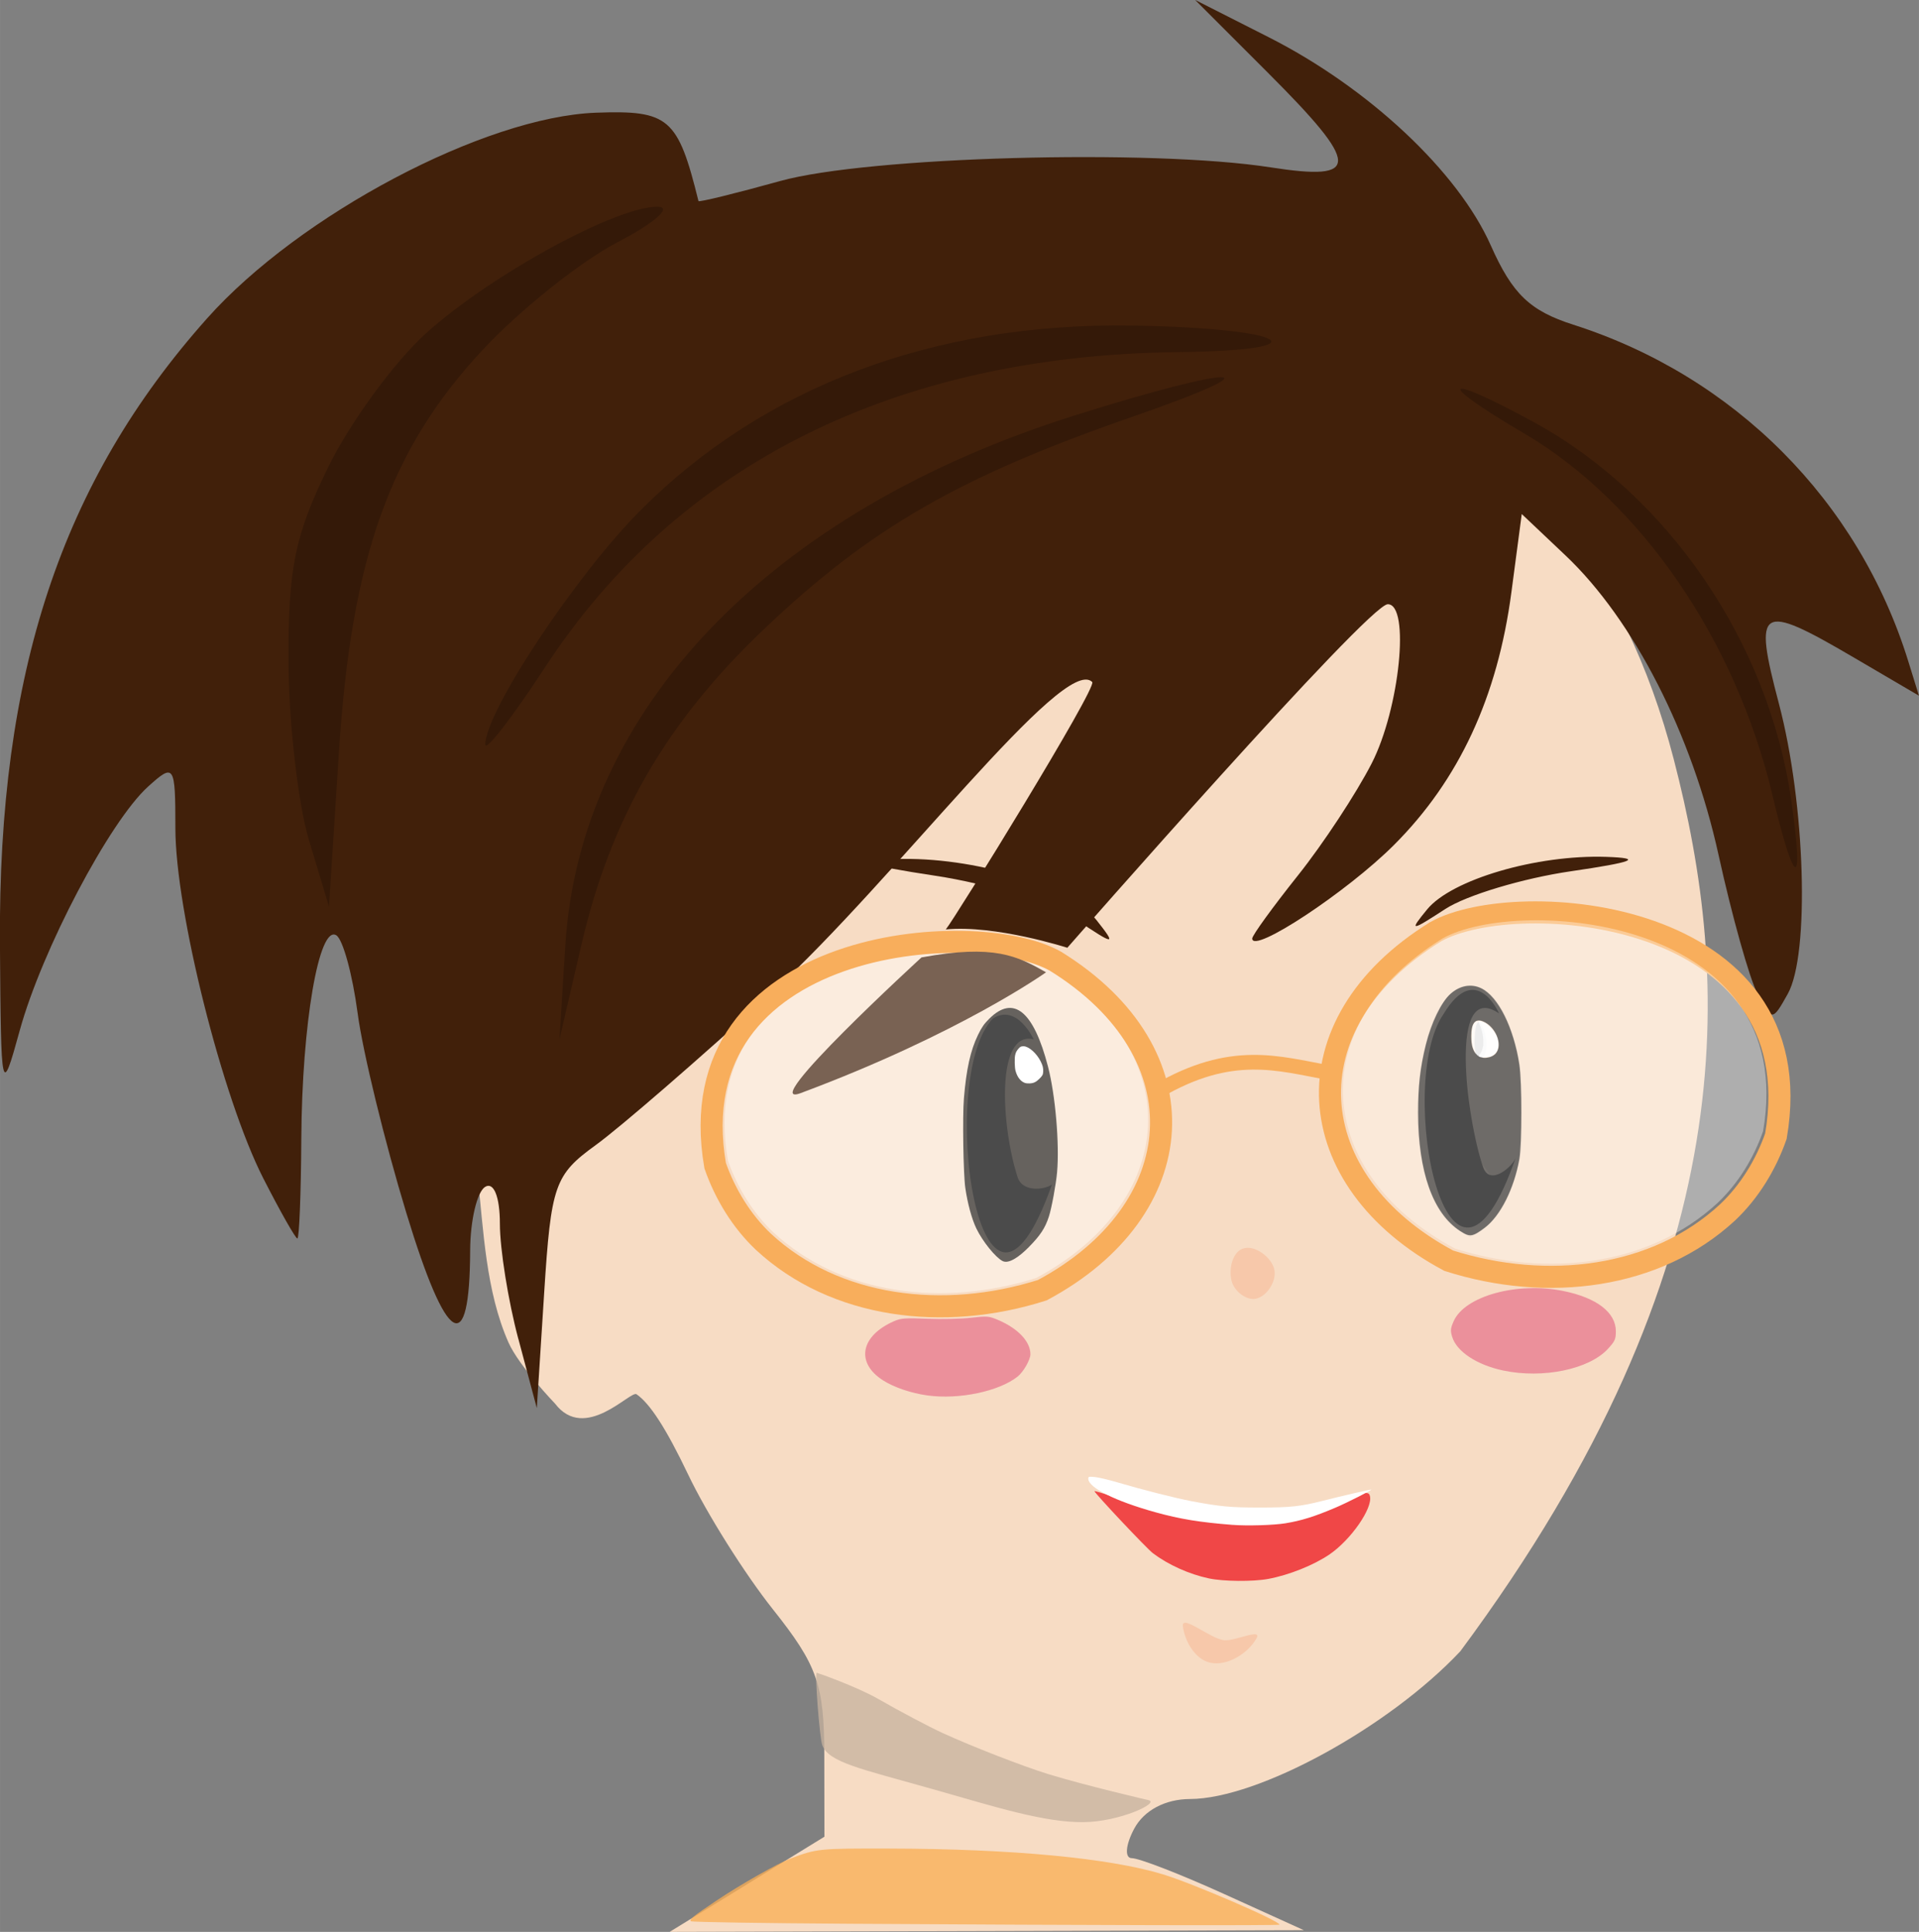 <?xml version="1.0" encoding="UTF-8" standalone="no"?>
<svg id="svg4168" xmlns:rdf="http://www.w3.org/1999/02/22-rdf-syntax-ns#" xmlns="http://www.w3.org/2000/svg" height="27.791mm" viewBox="0 0 97.809 98.47" width="27.605mm" version="1.1" xmlns:cc="http://creativecommons.org/ns#" xmlns:dc="http://purl.org/dc/elements/1.1/">
 <rect x="0" y="0" width="97.809" height="98.47" fill="#808080" stroke="none"/>
 <g id="layer1" transform="translate(-26.507 -82.205)">
  <path id="path4792" fill="#f7dcc4" d="m64.581 178.25 3.946-2.426-0.007-4.152c-0.006-3.601-0.353-4.588-2.618-7.436-1.436-1.806-3.378-4.893-4.316-6.861-1.148-2.408-1.967-3.643-2.637-4.104-0.303-0.208-2.628 2.478-4.155 0.475 0 0-1.841-1.916-2.368-3.107-1.165-2.627-1.276-5.76-1.574-8.476-4.965-45.282 50.983-59.786 60.965-21.257 2.894 11.17 3.812 25.679-10.881 45.469-3.649 3.879-10.303 7.516-13.773 7.528-1.266 0.004-2.347 0.578-2.846 1.511-0.443 0.827-0.498 1.504-0.123 1.504 0.375 0 2.502 0.826 4.726 1.836l4.044 1.836-16.163 0.043-16.163 0.043 3.946-2.426zm37.541-43.577c-0.24-0.6-0.418-0.422-0.454 0.454-0.033 0.793 0.145 1.237 0.395 0.987 0.25-0.25 0.277-0.898 0.059-1.441z"/>
  <g id="g5" transform="matrix(.24 0 0 .24 20.129 62.438)">
   <path id="path6006" opacity="0.443" style="color:#000000" d="m249.24 287.93c29.933 18.504 27.244 49.874-2.604 65.847-19.723 6.273-41.471 3.603-55.802-9.672-4.379-4.132-7.688-9.569-9.672-15.253-7.855-45.639 51.947-49.978 68.079-40.922z" fill-rule="evenodd" fill="#fff"/>
   <path id="path4940" opacity="0.765" fill="#383737" d="m239.49 350.18c-1.519-0.785-4.229-4.148-5.56-6.896-0.972-2.009-1.883-5.356-2.355-8.658-0.421-2.943-0.61-15.146-0.294-18.986 0.511-6.211 1.4-10.216 2.995-13.485 0.801-1.642 1.266-2.313 2.369-3.416 5.161-5.161 9.445-1.668 12.507 10.197 1.561 6.05 2.443 16.378 1.914 22.405-0.222 2.521-1.161 7.603-1.733 9.376-0.8 2.478-1.841 4.043-4.307 6.541-1.743 1.766-4.132 3.647-5.536 2.921z"/>
   <path id="path4782-3" fill="#41200a" d="m259.42 277.75c-5.834-7.364-26.076-13.509-42.622-12.94-8.906 0.306-6.588 1.282 8.421 3.547 11.389 1.719 24.816 5.889 29.838 9.268 8.312 5.592 8.703 5.604 4.362 0.125z"/>
  </g>
  <path id="path4782" fill="#41200a" d="m52.925 150.45c-0.517-1.94-0.94-4.582-0.94-5.871 0-1.371-0.312-2.15-0.752-1.878-0.413 0.256-0.757 1.713-0.763 3.24-0.023 5.54-1.194 4.856-3.249-1.897-1.106-3.633-2.225-8.222-2.487-10.198-0.262-1.976-0.751-3.761-1.086-3.968-0.882-0.545-1.752 4.513-1.784 10.379-0.016 2.791-0.106 5.075-0.201 5.075-0.095 0-0.877-1.381-1.738-3.068-2.08-4.078-4.48-13.636-4.48-17.844 0-3.243-0.056-3.329-1.393-2.119-1.963 1.776-5.408 8.322-6.539 12.424-0.937 3.397-0.956 3.311-1.01-4.43-0.095-13.79 3.134-23.532 10.561-31.864 4.711-5.286 14.146-10.274 19.823-10.481 3.713-0.135 4.172 0.261 5.22 4.504 0.017 0.069 1.891-0.39 4.165-1.022 4.472-1.242 18.904-1.644 24.999-0.696 4.614 0.718 4.59-0.093-0.141-4.824l-3.712-3.712 3.739 1.895c5.112 2.59 9.663 6.855 11.335 10.622 1.098 2.473 1.991 3.331 4.203 4.038 8.218 2.627 14.537 8.973 17.071 17.143l0.548 1.767-3.336-1.955c-4.805-2.816-5.117-2.622-3.8 2.368 1.347 5.102 1.58 12.768 0.449 14.788-0.785 1.403-0.813 1.403-1.544-0.008-0.41-0.79-1.302-3.973-1.983-7.075-1.353-6.16-4.324-11.974-7.802-15.267l-2.229-2.11-0.528 3.99c-0.707 5.34-2.669 9.563-5.984 12.878-2.396 2.396-7.226 5.583-7.226 4.768 0-0.161 1.049-1.607 2.33-3.215 1.282-1.607 2.973-4.178 3.759-5.712 1.429-2.79 1.968-8.112 0.821-8.112-0.993 0-16.333 17.51-16.333 17.51s-3.67-1.178-6.195-0.934c0.461-0.555 7.735-12.339 7.463-12.611-1.449-1.449-10.106 10.139-16.284 15.785-3.724 3.404-7.784 6.921-9.022 7.818-2.096 1.517-2.277 2.035-2.627 7.518l-0.376 5.889-0.94-3.528zm46.32-21.89c1.25-1.525 5.585-2.798 9.129-2.68 1.907 0.064 1.411 0.266-1.804 0.735-2.439 0.356-5.315 1.22-6.391 1.919-1.78 1.158-1.864 1.16-0.934 0.026z"/>
  <path id="path4780" fill="#341908" d="m55.318 130.41c0.751-12.06 10.451-22.151 25.989-27.038 8.315-2.615 10.552-2.573 2.975 0.055-8.881 3.081-13.421 5.695-18.833 10.845-4.994 4.752-7.815 9.639-9.323 16.145l-1.105 4.77 0.298-4.779zm-13.061-5.372c-0.56-1.861-1.031-5.959-1.046-9.107-0.024-4.737 0.324-6.444 2.012-9.895 1.122-2.294 3.372-5.373 4.998-6.843 3.294-2.976 9.759-6.503 11.821-6.449 0.746 0.019-0.168 0.821-2.06 1.807-1.871 0.975-4.95 3.429-6.844 5.454-4.738 5.065-6.719 10.592-7.356 20.522l-0.507 7.894-1.018-3.383zm74.587-2.316c-1.877-7.901-6.721-14.95-12.669-18.436-4.566-2.676-4.195-3.125 0.479-0.581 6.875 3.742 11.988 11.235 13.148 19.265 0.677 4.685 0.183 4.557-0.958-0.249zm-65.603-2.577c0.016-1.688 4.652-8.669 7.942-11.959 6.284-6.284 14.94-9.537 24.982-9.387 7.963 0.118 9.976 1.265 2.377 1.354-14.367 0.168-25.48 5.7-32.244 16.05-1.685 2.579-3.06 4.353-3.056 3.943z"/>
  <g id="g12" fill="none" stroke="#f8ae5c" transform="matrix(.24 0 0 .24 20.129 62.438)">
   <path id="path4822" style="color:#000000" stroke-width="4.687" d="m250.7 286.49c31.766 19.637 28.913 52.929-2.764 69.879-20.931 6.657-44.011 3.824-59.22-10.265-4.647-4.385-8.159-10.155-10.265-16.187-8.336-48.434 55.128-53.038 72.248-43.428z"/>
   <path id="path4881" style="color:#000000" stroke-width="4.687" d="m331.48 280.23c-31.766 19.637-28.913 52.929 2.764 69.879 20.931 6.657 44.011 3.824 59.22-10.265 4.647-4.385 8.159-10.155 10.265-16.187 8.336-48.434-55.128-53.038-72.248-43.428z"/>
   <path id="path4885" style="color:#000000" stroke-width="3.124" d="m272.41 314.12c15.702-9.224 25.686-5.87 36.321-3.948"/>
  </g>
  <g id="g17" transform="matrix(.24 0 0 .24 20.129 62.438)">
   <path id="path4902" style="color:#000000" fill-rule="evenodd" fill="#796253" d="m222.27 285.7c15.471-2.857 20.403-0.267 26.451 3.158 0 0-18.186 13.006-52.113 25.662-9.761 3.641 25.662-28.82 25.662-28.82z"/>
   <path id="path4908" opacity="0.765" fill="#c8b39f" d="m336.53 343.79c-4.826-3.06-7.746-9.787-8.724-20.095-0.815-8.592 0.697-19.401 3.573-25.548 4.615-9.863 12.248-8.377 16.156 3.146 1.875 5.529 2.268 8.617 2.236 17.569-0.028 7.822-0.11 8.785-1.046 12.269-1.263 4.7-2.998 8.19-5.293 10.644-1.579 1.688-3.785 3.143-4.766 3.143-0.196 0-1.157-0.508-2.135-1.128zm4.148-2.857c2.125-1.671 3.506-6.1 2.623-8.415-0.241-0.632-0.957-1.739-1.591-2.462-1.659-1.889-2.314-4.583-2.963-12.182-0.809-9.473-1.724-14.01-3.369-16.707-2.447-4.012-4.439 2.092-4.422 13.549 0.013 9.254 1.416 16.444 4.468 22.908 1.942 4.112 3.213 4.913 5.253 3.309zm3.398-34.705c0.453-0.453 0.79-1.316 0.79-2.026 0-3.215-4.301-6.582-5.513-4.317-0.967 1.807-0.141 6.304 1.261 6.868 1.135 0.457 2.721 0.216 3.463-0.525z"/>
   <path id="path4910" opacity="0.765" fill="#e7788f" d="m223.58 378.73c-3.478-0.475-7.118-1.707-9.469-3.205-5.878-3.745-4.807-9.459 2.357-12.582 1.444-0.629 2.376-0.695 7.106-0.503 2.995 0.122 7.114 0.028 9.154-0.205 3.446-0.396 3.852-0.366 5.725 0.422 4.283 1.801 6.951 4.609 6.951 7.316 0 1.166-1.488 3.765-2.716 4.742-3.947 3.143-12.432 4.926-19.108 4.015z"/>
   <path id="path4912" opacity="0.765" fill="#e7788f" d="m345.85 373.44c-5.632-1.185-9.938-4.028-10.885-7.187-0.392-1.307-0.345-1.777 0.331-3.304 2.362-5.341 13.495-8.401 23.303-6.405 7.072 1.439 11.136 4.558 11.136 8.547 0 1.692-0.189 2.112-1.678 3.737-3.982 4.346-13.79 6.383-22.207 4.612z"/>
   <path id="path4914" opacity="0.765" fill="#ed1921" d="m283.29 417.58c-4.203-0.899-8.613-2.885-11.876-5.349-1.307-0.987-12.411-12.783-12.411-13.185 0-0.07 1.727 0.428 3.838 1.107 10.858 3.491 13.903 4.229 20.449 4.956 11.746 1.305 17.561 0.661 25.683-2.844 1.766-0.762 3.901-1.712 4.746-2.111 0.844-0.399 2.004-0.727 2.577-0.728 0.873-0.002 1.069 0.108 1.213 0.68 0.636 2.536-4.017 9.255-8.564 12.366-3.354 2.295-8.629 4.406-13.053 5.223-3.253 0.601-9.519 0.544-12.601-0.115z"/>
  </g>
  <g id="g24" fill="#fff" transform="matrix(.24 0 0 .24 20.129 62.438)">
   <path id="path4920" d="m244.3 312.38c-0.96-0.313-1.7-1.253-2.063-2.621-0.184-0.693-0.23-2.621-0.077-3.29 0.139-0.61 0.25-0.833 0.668-1.343 0.376-0.458 0.601-0.569 1.134-0.559 1.099 0.022 2.759 1.491 3.61 3.195 0.452 0.905 0.585 1.437 0.546 2.181-0.036 0.678-0.139 0.869-0.856 1.575-0.672 0.662-1.197 0.906-2.021 0.938-0.423 0.016-0.736-0.009-0.941-0.076z"/>
   <path id="path4922" opacity="0.765" d="m341.12 306.89c-0.617-0.127-0.685-0.234-0.356-0.56 1.093-1.086 1.097-4.119 0.006-6.419l-0.339-0.716h0.279c0.7 0 1.586 0.509 2.475 1.421 2.132 2.186 2.18 5.158 0.098 6.067-0.533 0.233-1.562 0.331-2.164 0.207z"/>
   <path id="path4924" opacity="0.765" d="m340.92 306.81c-0.148-0.046-0.241-0.145-0.232-0.247 0.009-0.126-0.019-0.143-0.111-0.065-0.094 0.078-0.207 0.013-0.448-0.263-0.694-0.791-0.986-1.866-0.983-3.63 0.003-1.712 0.115-2.446 0.44-2.872 0.142-0.185 0.353-0.388 0.469-0.451 0.183-0.098 0.244-0.075 0.449 0.171 0.19 0.229 0.214 0.239 0.122 0.054-0.064-0.127-0.096-0.25-0.071-0.275 0.025-0.025 0.254 0.003 0.51 0.06 1.296 0.29 2.948 1.98 3.475 3.554 0.264 0.789 0.248 2.09-0.034 2.615-0.277 0.517-0.774 0.986-1.265 1.192-0.433 0.182-1.916 0.281-2.319 0.154zm0.66-2.5c-0.032-0.079-0.055-0.055-0.06 0.06-0.003 0.104 0.019 0.162 0.052 0.129 0.033-0.033 0.036-0.118 0.006-0.189z"/>
  </g>
  <g id="g29" transform="matrix(.24 0 0 .24 20.129 62.438)">
   <path id="path4932" opacity="0.765" fill="#f9ae54" d="m207.05 490.93c-18.385-0.115-33.572-0.355-33.749-0.533-0.38-0.38 0.361-0.979 5.42-4.379 4.994-3.357 13.049-7.933 15.762-8.955 5.562-2.095 5.979-2.137 20.924-2.104 26.041 0.056 46.714 2.004 58.152 5.478 6.314 1.918 24.756 9.876 24.756 10.683 0 0.214-40.216 0.131-91.264-0.189z"/>
   <path id="path4934" opacity="0.765" fill="#c6b29e" d="m256.67 469.35c-8.446 0.071-18.66-3.225-32.176-7.056-15.034-4.261-21.988-5.626-23.313-9.343-0.525-1.473-1.639-15.325-1.151-15.325 0.116 0 8.487 2.936 13.054 5.559 4.567 2.623 10.734 5.886 13.706 7.25 6.142 2.82 17.109 7.085 22.379 8.703 8.128 2.496 21.326 5.544 21.326 5.544 2.452 0.571-6.163 4.603-13.824 4.667z"/>
   <path id="path6008" opacity=".361" style="color:#000000" d="m332.93 281.67c-29.933 18.504-27.244 49.874 2.604 65.847 19.723 6.273 41.471 3.603 55.802-9.672 4.379-4.132 7.688-9.569 9.672-15.253 7.855-45.639-51.947-49.978-68.079-40.922z" fill-rule="evenodd" fill="#fff"/>
  </g>
  <g id="g34" fill="#4b4b4b" transform="matrix(.24 0 0 .24 20.129 62.438)">
   <path id="path4938" opacity="0.765" d="m336.64 343.78c-5.748-3.77-8.867-12.553-8.882-25.01-0.006-5.901 0.423-9.697 1.655-14.618 1.145-4.572 3.286-8.992 5.176-10.686 1.986-1.781 4.434-2.231 6.554-1.204 3.583 1.735 6.898 8.369 8.084 16.18 0.563 3.708 0.56 16.914-0.003 20.133-1.087 6.195-4.039 12.051-7.318 14.517-2.621 1.97-3.197 2.046-5.265 0.69zm7.603-37.692c1.572-1.827-0.053-5.807-2.793-6.842-1.608-0.608-2.424 0.455-2.424 3.156 0 2.037 0.311 3.081 1.205 4.041 0.867 0.932 3.074 0.736 4.013-0.355z"/>
   <path id="path5150" d="m237.46 298.66c5.083-3.255 8.635 4.426 8.635 4.426-7.993-1.929-6.992 18.086-3.426 29.254 1.124 3.519 6.204 2.539 7.313 1.566-15.237 43.117-24.684-22.874-12.522-35.246z"/>
   <path id="path5992" d="m333.13 297.74c6.898-11.49 11.797-0.15 11.797-0.15-10.833-7.363-6.873 22.471-3.392 32.641 1.459 4.264 6.552-0.323 7.017-2.225-14.478 41.905-25.73-15.326-15.422-30.267z"/>
  </g>
  <path id="path5996" style="color:#000000" fill-rule="evenodd" fill="#f7c8aa" d="m89.849 145.85c-0.573 0.204-0.741 1.172-0.537 1.745 0.162 0.456 0.735 0.906 1.208 0.806 0.571-0.121 1.06-0.906 0.94-1.477-0.133-0.632-1.003-1.291-1.611-1.074z"/>
  <path id="path6002" style="color:#000000" fill-rule="evenodd" fill="#f7c8aa" d="m86.797 165.1c0.096 0.763 0.627 1.679 1.377 1.851 0.869 0.2 1.934-0.458 2.373-1.234 0.308-0.543-1.076 0.133-1.614 0.095-0.72-0.051-2.218-1.367-2.136-0.712z"/>
  <path id="path4173" d="m89.332 159.93c-1.685-0.133-2.675-0.295-3.928-0.642-2.054-0.569-3.428-1.255-3.428-1.712 0-0.107 0.02-0.112 0.333-0.085 0.183 0.016 0.705 0.139 1.159 0.274 1.244 0.369 2.977 0.809 3.785 0.96 1.463 0.274 1.969 0.321 3.465 0.321 1.56 0.001 2.072-0.054 3.225-0.347 0.951-0.242 2.441-0.586 2.458-0.569 0.03 0.03-1.244 0.674-1.819 0.919-1.074 0.457-1.739 0.665-2.559 0.8-0.599 0.098-1.953 0.139-2.694 0.08z" fill="#fff"/>
 </g>
</svg>
